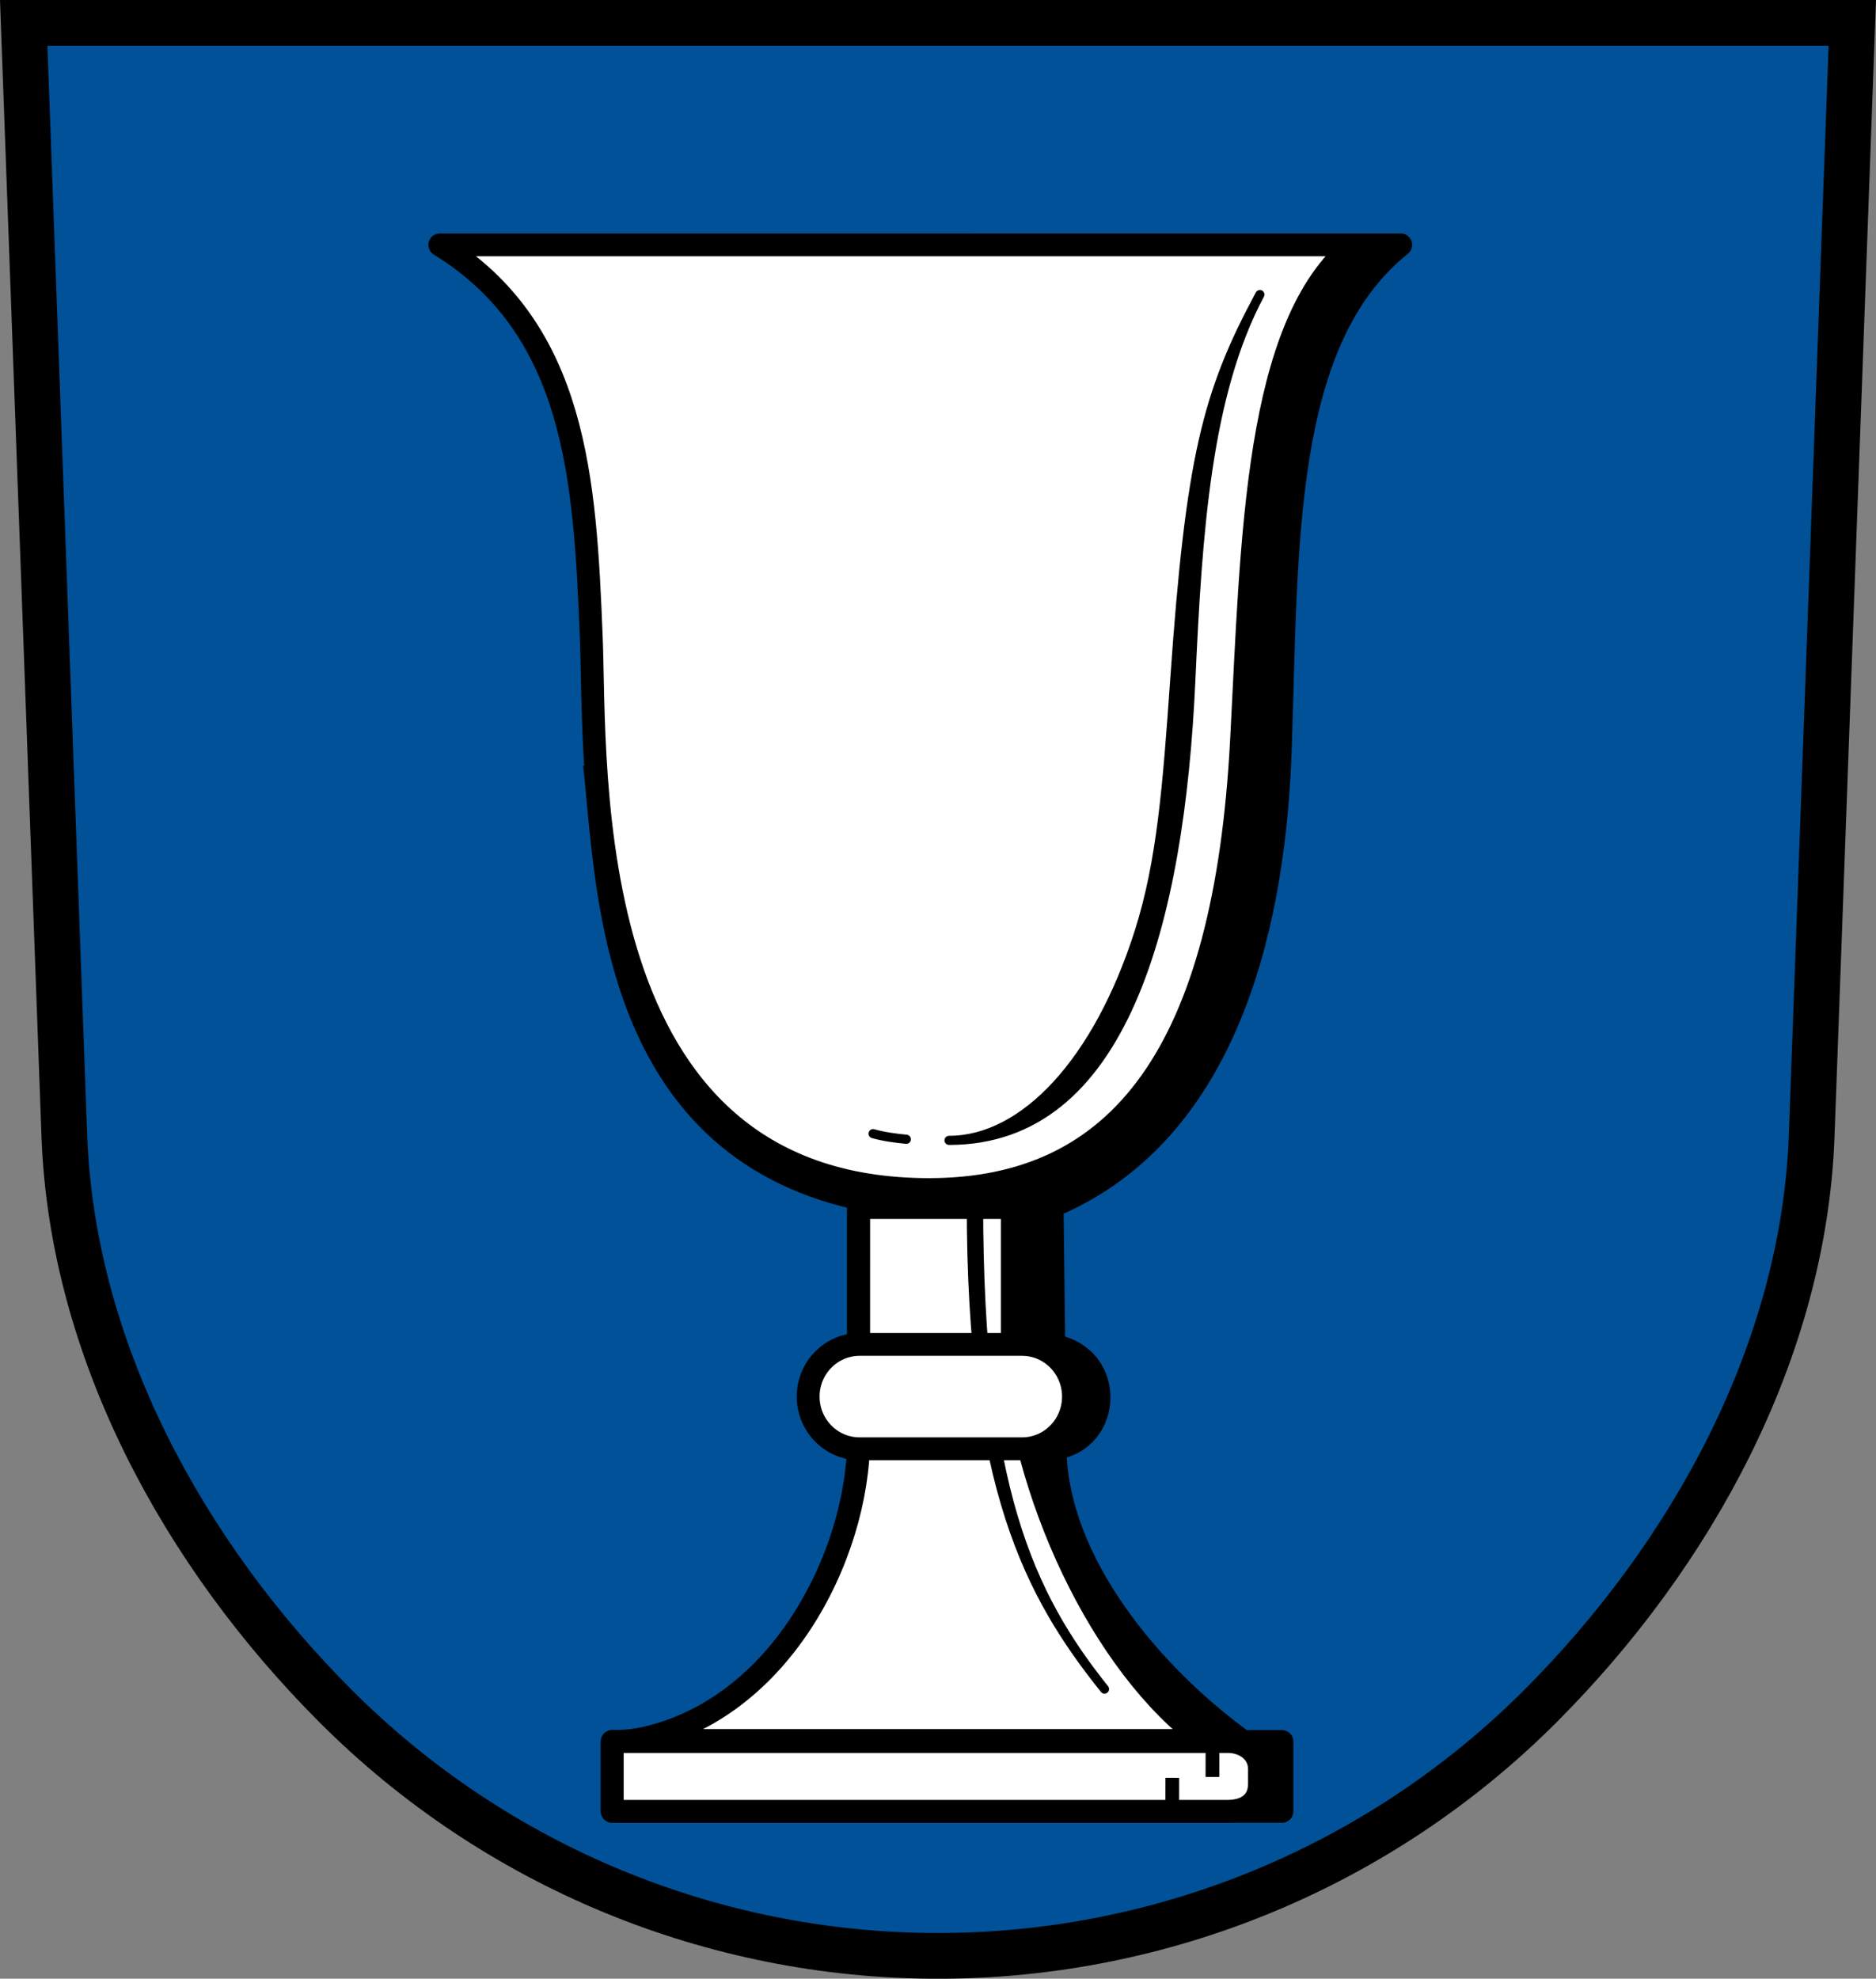 <?xml version="1.0" encoding="UTF-8"?>
<svg width="205.186mm" height="216.4mm" version="1.1" viewBox="0 0 205.186 216.4" xmlns="http://www.w3.org/2000/svg">
 <rect x="0" y="0" width="205.186" height="216.4" fill="#808080" stroke="none"/>
 <title>Wappen von Mötzingen</title>
 <path d="m2.593 2.5 4.443 121.705c.856 23.453 13.057 45.766 29.711 62.42 17.463 17.463 41.149 27.275 65.846 27.275 24.697 6.99999e-5 48.383-9.811 65.846-27.274 16.65-16.65 28.855-38.956 29.711-62.402l4.443-121.71v-.014z" fill="#005198"/>
 <path d="m65.025 83.605c1.456 12.745 1.385 41.445 28.862 47.479v27.517c-.212 12.692-10.777 31.855-26.923 31.855v7.638h73.247v-7.638h-4.252c-10.016-7.254-20.423-19.595-20.567-32.063 6.238-.858 6.64-10.051-.134-11.227l-.182-15.255c19.976-8.339 24.353-32.584 24.948-49.822.766-22.207.019-44.773 13.177-55.312h-46.669" stroke="#000" stroke-linejoin="round" stroke-width="2.5"/>
 <g fill="#fff" stroke="#000" stroke-linejoin="round" stroke-width="2.5">
  <path d="m48.107 26.778 99.959 2e-13c-10.796 8.744-11.103 32.053-12.277 54.243-1.794 33.928-13.18 49.075-34.181 49.075-38.719 0-36.358-46.136-36.942-60.5-.692-17.038-1.569-33.58-16.559-42.817z"/>
  <path d="m66.963 190.457h67.316c1.914 0 3.475 1.216 3.475 3v1.638c0 1.989-1.434 3-3.475 3h-67.316z" stroke-miterlimit="8"/>
  <path d="m93.917 132.061h16.801v14.611c.821 16.425 9.856 35.581 21.047 43.675h-62.505c15.775-2.688 24.656-20.083 24.656-33.142z" stroke-miterlimit="8"/>
 </g>
 <g stroke="#000">
  <g>
   <path d="m107.032 131.764c0 30.797 5.538 42.656 13.772 52.959-8.259-10.326-14.566-22.143-14.566-52.986z" stroke-linejoin="round"/>
   <path d="m137.799 32.212c-5.813 10.886-6.813 25.9-7.554 42.188-1.211 26.602-7.458 50.315-26.444 50.315 8.177 0 16.271-8.544 20.815-22.866 2.414-7.611 3.059-15.894 3.872-27.509 1.698-24.244 3.482-31.291 9.311-42.128z" stroke-linejoin="round"/>
   <path d="m95.489 123.98c1.213.341 2.425.493 3.638.614" fill="none" stroke-linecap="round"/>
  </g>
  <path d="m94.016 147.028c-3.106-0-5.624 2.556-5.624 5.709 0 3.153 2.518 5.708 5.624 5.708h17.77c3.106 0 5.624-2.556 5.624-5.708 0-3.153-2.518-5.709-5.624-5.709z" fill="#fff" stroke-linecap="round" stroke-linejoin="round" stroke-miterlimit="8" stroke-width="2.5"/>
 </g>
 <g fill="none" stroke="#000" stroke-linecap="square">
  <path d="m132.613 190.834-.004 2.752" stroke-width="1.5"/>
  <path d="m128.219 195.181-.004 2.752" stroke-width="1.5"/>
  <path d="m2.593 2.5 4.443 121.706c.856 23.453 13.057 45.766 29.711 62.42 17.463 17.464 41.149 27.275 65.846 27.275 24.697 7e-5 48.383-9.811 65.846-27.274 16.65-16.65 28.855-38.956 29.711-62.402l4.443-121.724z" stroke-miterlimit="8" stroke-width="5"/>
 </g>
</svg>
